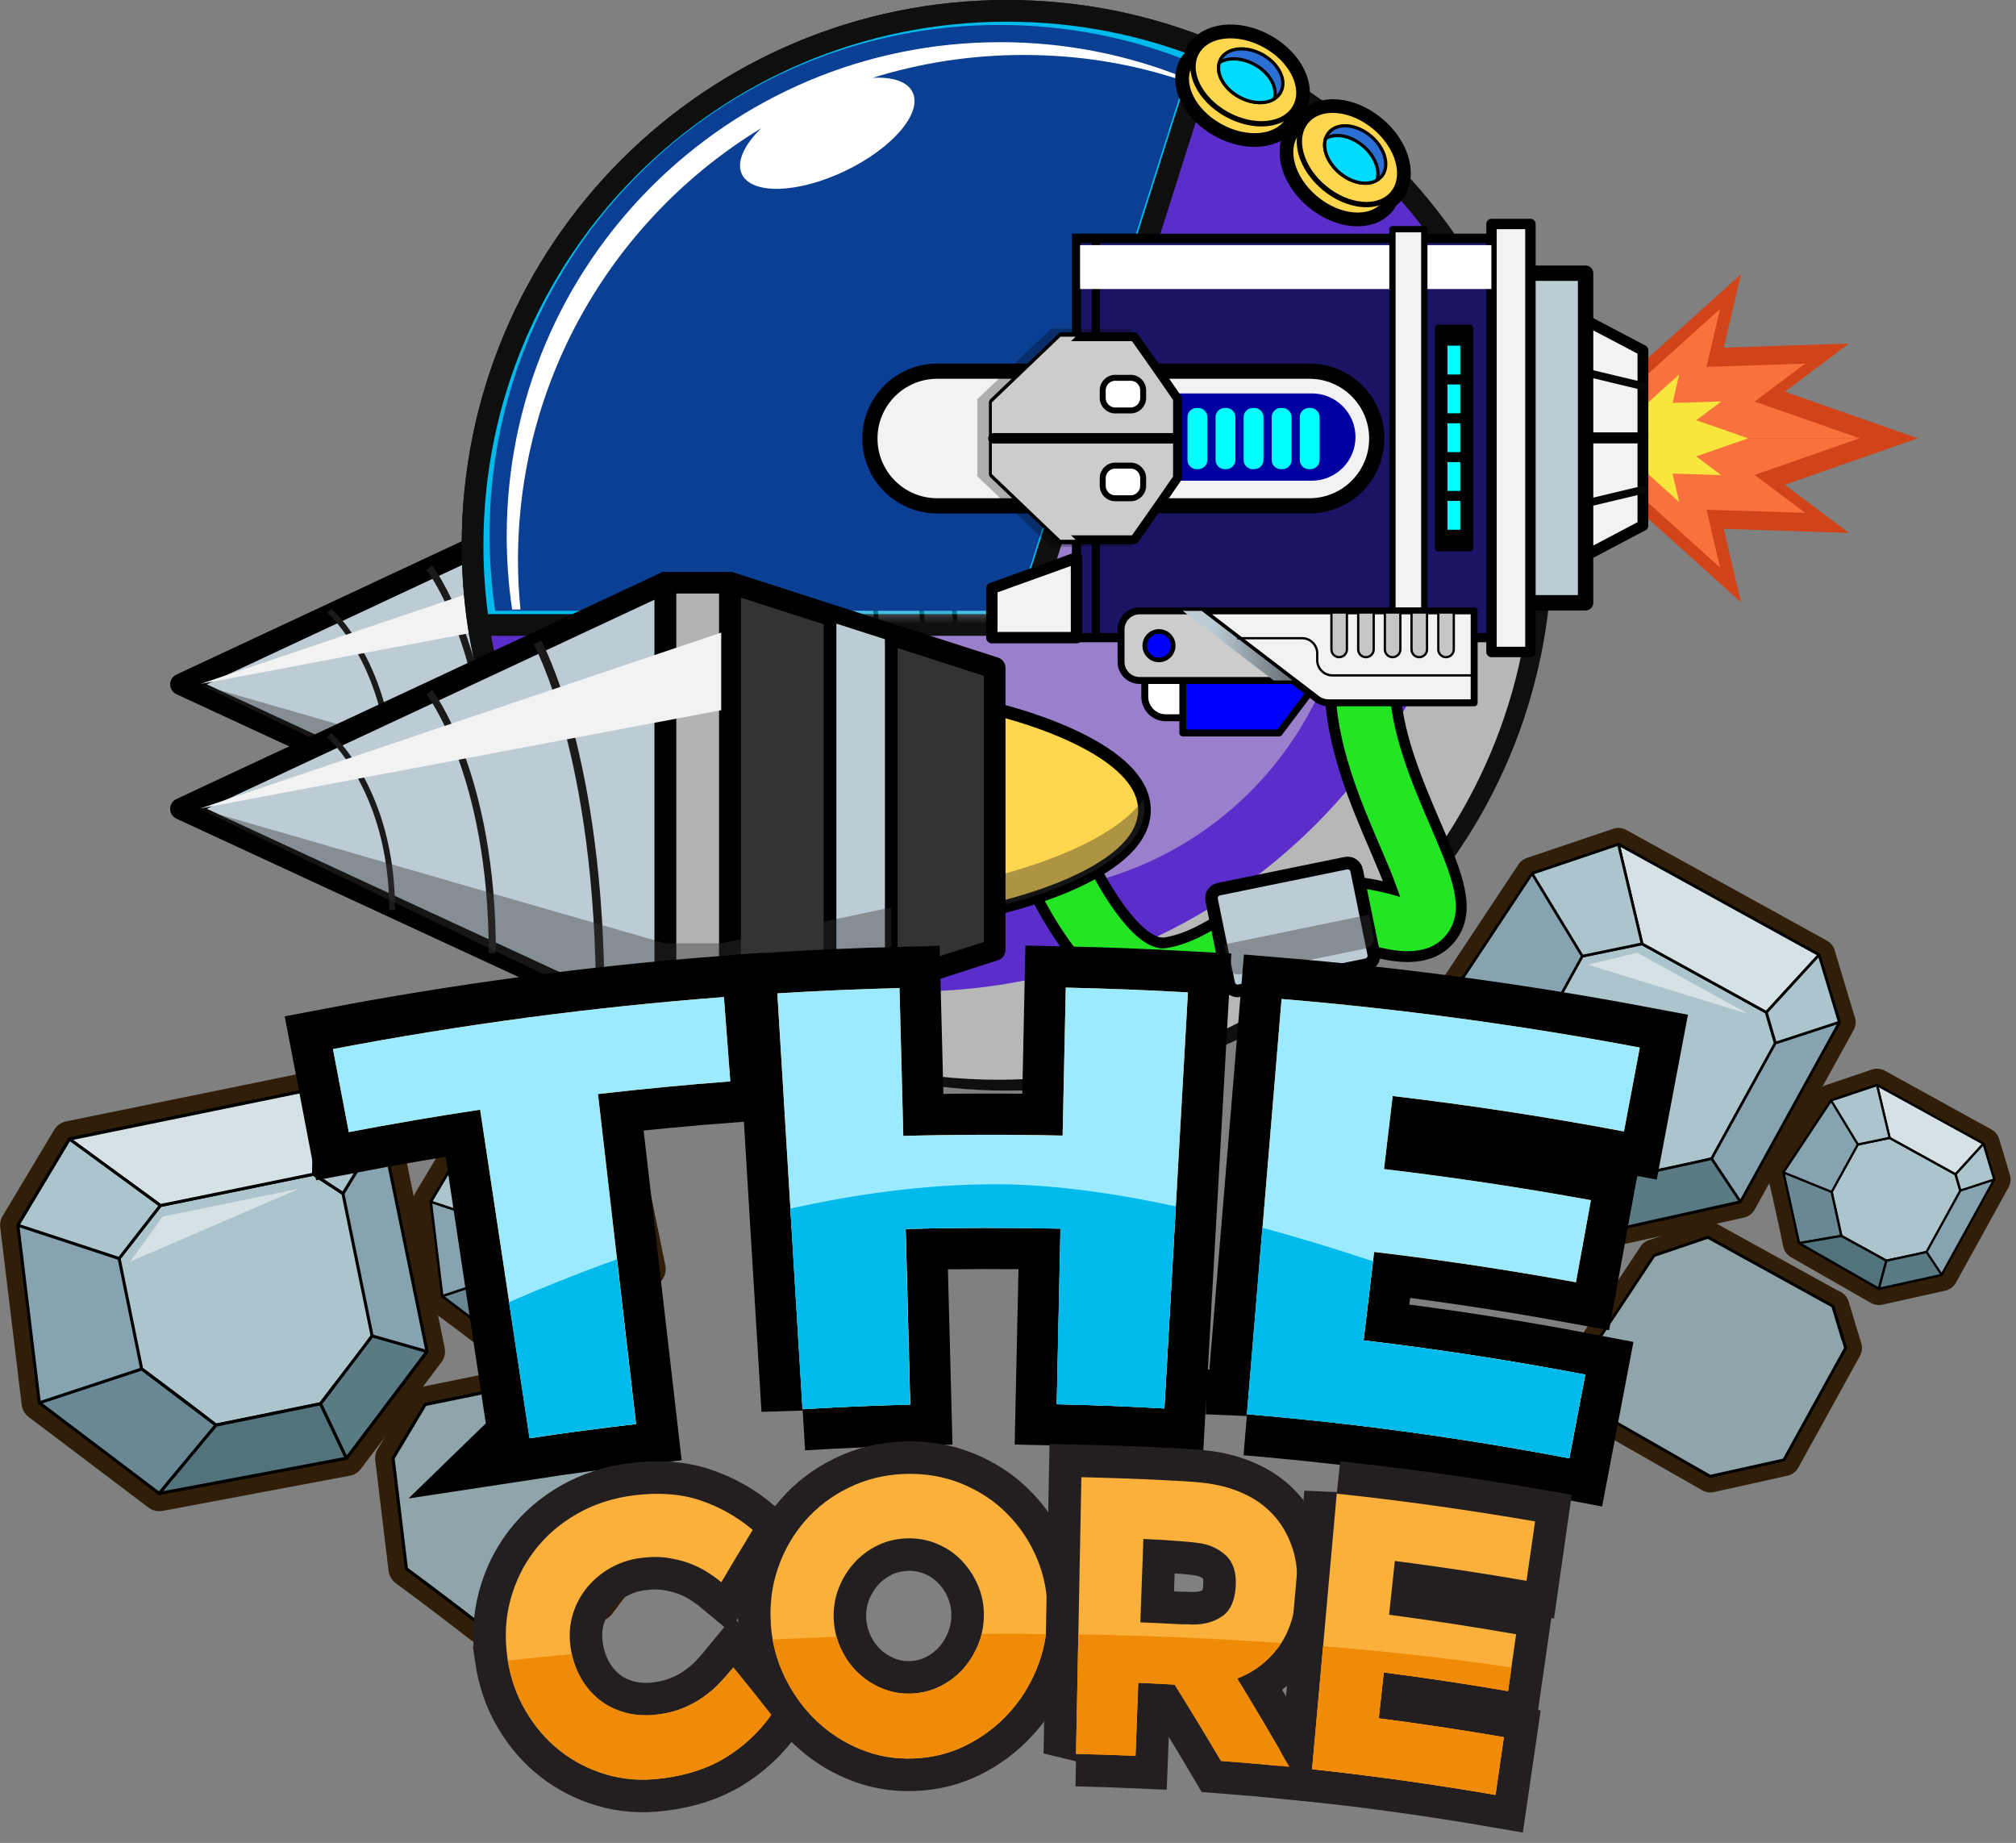 <svg width="186" height="170" viewBox="0 0 186 170" fill="none" xmlns="http://www.w3.org/2000/svg">
<rect x="0" y="0" width="186" height="170" fill="#808080" stroke="none"/>
<g clip-path="url(#clip0_6606_1637)">
<path d="M169.7 94.29C169.6 93.95 169.47 93.53 169.33 93.07L167.83 88.08L149.32 77.87L141.35 80.56L133.07 93.05L135.79 105.34L149.65 113.27L160.58 110.85L169.71 94.29H169.7Z" fill="#ACC4CC" stroke="#301E08" stroke-width="3" stroke-linecap="round" stroke-linejoin="round"/>
<path d="M169.11 120.5H169.09L157.59 114.15H157.57L152.61 115.81L147.46 123.58C148.05 126.13 148.62 128.68 149.15 131.23L157.78 136.16L157.8 136.17L164.6 134.66L170.29 124.35C170.23 124.14 170.15 123.88 170.06 123.59L169.12 120.49L169.11 120.5Z" fill="#ACC4CC" stroke="#301E08" stroke-width="3" stroke-linecap="round" stroke-linejoin="round"/>
<path d="M183.81 108.16L183.01 105.5L173.18 100.08L168.95 101.51L164.55 108.14C165.06 110.31 165.54 112.49 165.99 114.67L173.35 118.88L179.15 117.59L184 108.8C183.95 108.62 183.88 108.4 183.81 108.16Z" fill="#ACC4CC" stroke="#301E08" stroke-width="3" stroke-linecap="round" stroke-linejoin="round"/>
<path d="M141.35 80.57L133.07 93.06C134.02 97.15 134.93 101.25 135.79 105.35L149.65 113.28L160.58 110.86L169.71 94.3C169.26 92.77 168.27 89.62 167.84 88.09L149.33 77.88L141.36 80.57H141.35Z" fill="#87A3AF" stroke="black" stroke-width="0.25" stroke-linecap="round" stroke-linejoin="round"/>
<path d="M145.99 88.2L141.43 96.46C142.02 98.99 142.58 101.53 143.11 104.08L150.94 108.4C153.26 107.88 155.61 107.47 157.91 106.88L163.79 96.22C163.51 95.27 163.22 94.33 162.96 93.38L151.49 87.06L145.98 88.2H145.99Z" fill="#ACC4CC" stroke="black" stroke-width="0.25" stroke-linecap="round" stroke-linejoin="round"/>
<path d="M151.5 87.06L162.97 93.38L167.83 88.08L149.32 77.88L151.5 87.06Z" fill="#D6E1E5" stroke="black" stroke-width="0.25" stroke-linecap="round" stroke-linejoin="round"/>
<path d="M141.43 96.46L133.07 93.06L135.78 105.35L143.12 104.08L141.43 96.46Z" fill="#698893" stroke="black" stroke-width="0.25" stroke-linecap="round" stroke-linejoin="round"/>
<path d="M163.8 96.22L169.7 94.29L167.83 88.08L162.97 93.38L163.8 96.22Z" fill="#ACC4CC" stroke="black" stroke-width="0.25" stroke-linecap="round" stroke-linejoin="round"/>
<path d="M143.12 104.08L150.95 108.4L149.64 113.28L135.78 105.35L143.12 104.08Z" fill="#52737C" stroke="black" stroke-width="0.25" stroke-linecap="round" stroke-linejoin="round"/>
<path d="M157.92 106.88L160.57 110.85L149.64 113.28L150.95 108.4L157.92 106.88Z" fill="#5A7B84" stroke="black" stroke-width="0.25" stroke-linecap="round" stroke-linejoin="round"/>
<path d="M141.35 80.57L145.99 88.2L151.5 87.06L149.32 77.88L141.35 80.57Z" fill="#ACC4CC" stroke="black" stroke-width="0.25" stroke-linecap="round" stroke-linejoin="round"/>
<path d="M146.51 88.99L151.05 87.88L161.29 93.53L146.51 88.99Z" fill="#D6E1E5"/>
<path d="M152.63 115.82L147.48 123.59C148.07 126.14 148.64 128.69 149.17 131.24L157.79 136.17L164.59 134.66L170.28 124.35C170 123.4 169.38 121.44 169.11 120.49L157.59 114.14L152.63 115.82Z" fill="#87A3AF" stroke="black" stroke-width="0.25" stroke-linecap="round" stroke-linejoin="round"/>
<path d="M155.52 120.57L152.68 125.71C153.05 127.29 153.4 128.87 153.73 130.45L158.6 133.14C160.04 132.82 161.5 132.56 162.94 132.2L166.6 125.56C166.43 124.97 166.25 124.38 166.08 123.79L158.94 119.85L155.51 120.56L155.52 120.57Z" fill="#ACC4CC" stroke="black" stroke-width="0.25" stroke-linecap="round" stroke-linejoin="round"/>
<path d="M158.95 119.86L166.09 123.8L169.11 120.5L157.59 114.15L158.95 119.86Z" fill="#D6E1E5" stroke="black" stroke-width="0.25" stroke-linecap="round" stroke-linejoin="round"/>
<path d="M152.69 125.72L147.48 123.6L149.17 131.25L153.73 130.46L152.69 125.72Z" fill="#698893" stroke="black" stroke-width="0.25" stroke-linecap="round" stroke-linejoin="round"/>
<path d="M166.61 125.56L170.28 124.37L169.11 120.5L166.09 123.8L166.61 125.56Z" fill="#ACC4CC" stroke="black" stroke-width="0.25" stroke-linecap="round" stroke-linejoin="round"/>
<path d="M153.73 130.46L158.61 133.15L157.79 136.18L149.17 131.25L153.73 130.46Z" fill="#52737C" stroke="black" stroke-width="0.25" stroke-linecap="round" stroke-linejoin="round"/>
<path d="M162.95 132.2L164.59 134.67L157.79 136.18L158.61 133.15L162.95 132.2Z" fill="#5A7B84" stroke="black" stroke-width="0.25" stroke-linecap="round" stroke-linejoin="round"/>
<path d="M152.63 115.82L155.52 120.57L158.95 119.86L157.59 114.15L152.63 115.82Z" fill="#ACC4CC" stroke="black" stroke-width="0.25" stroke-linecap="round" stroke-linejoin="round"/>
<g style="mix-blend-mode:multiply">
<path d="M170.02 123.58L169.09 120.49L157.57 114.14L152.61 115.82L147.46 123.59C148.05 126.14 148.62 128.69 149.15 131.24L157.78 136.17L164.58 134.66L170.27 124.35C170.21 124.14 170.13 123.87 170.04 123.58H170.02Z" fill="#8FA5AA"/>
<path d="M170.02 123.58L169.09 120.49L157.57 114.14L152.61 115.82L147.46 123.59C148.05 126.14 148.62 128.69 149.15 131.24L157.78 136.17L164.58 134.66L170.27 124.35C170.21 124.14 170.13 123.87 170.04 123.58H170.02Z" stroke="black" stroke-width="0.25" stroke-linecap="round" stroke-linejoin="round"/>
</g>
<path d="M168.94 101.51L164.54 108.14C165.05 110.31 165.53 112.49 165.98 114.67L173.34 118.88L179.14 117.59L183.99 108.8C183.75 107.99 183.22 106.31 183 105.5L173.17 100.08L168.94 101.51Z" fill="#87A3AF" stroke="black" stroke-width="0.21" stroke-linecap="round" stroke-linejoin="round"/>
<path d="M171.41 105.57L168.99 109.96C169.3 111.31 169.6 112.65 169.88 114L174.04 116.29C175.27 116.02 176.52 115.79 177.74 115.49L180.86 109.83C180.71 109.33 180.56 108.83 180.42 108.32L174.33 104.96L171.4 105.57H171.41Z" fill="#ACC4CC" stroke="black" stroke-width="0.21" stroke-linecap="round" stroke-linejoin="round"/>
<path d="M174.34 104.96L180.43 108.32L183 105.5L173.18 100.09L174.34 104.96Z" fill="#D6E1E5" stroke="black" stroke-width="0.21" stroke-linecap="round" stroke-linejoin="round"/>
<path d="M168.99 109.95L164.55 108.15L165.99 114.67L169.88 114L168.99 109.95Z" fill="#698893" stroke="black" stroke-width="0.21" stroke-linecap="round" stroke-linejoin="round"/>
<path d="M180.87 109.82L184 108.8L183 105.5L180.43 108.32L180.87 109.82Z" fill="#ACC4CC" stroke="black" stroke-width="0.21" stroke-linecap="round" stroke-linejoin="round"/>
<path d="M169.88 114L174.04 116.29L173.35 118.88L165.99 114.67L169.88 114Z" fill="#52737C" stroke="black" stroke-width="0.21" stroke-linecap="round" stroke-linejoin="round"/>
<path d="M177.75 115.49L179.15 117.6L173.35 118.88L174.04 116.29L177.75 115.49Z" fill="#5A7B84" stroke="black" stroke-width="0.21" stroke-linecap="round" stroke-linejoin="round"/>
<path d="M168.94 101.51L171.41 105.57L174.34 104.96L173.18 100.09L168.94 101.51Z" fill="#ACC4CC" stroke="black" stroke-width="0.21" stroke-linecap="round" stroke-linejoin="round"/>
<path d="M164.67 44.72L176.94 40.43L164.67 36.13L170.59 31.69L159.04 32.07L160.63 25.29L151.86 33.19V36.55L151.52 36.86V40.43V44L151.86 44.31V47.66L160.63 55.56L159.04 48.78L170.59 49.16L164.67 44.72Z" fill="#D14318"/>
<path d="M151.79 34.72L158.7 28.49L157.45 33.84L166.56 33.54L161.89 37.04L171.57 40.43H151.79V34.72Z" fill="#F9713D"/>
<path d="M151.79 46.13L158.7 52.36L157.45 47.02L166.56 47.31L161.89 43.81L171.57 40.43H151.79V46.13Z" fill="#F9713D"/>
<path d="M156.5 42.1L161.28 40.43L156.5 38.76L158.81 37.03L154.31 37.17L154.93 34.54L151.52 37.61V40.43V43.24L154.93 46.32L154.31 43.68L158.81 43.83L156.5 42.1Z" fill="#F9E63D"/>
<path d="M91.77 76.14V63.13V50.12L67.34 42.26V63.13V83.99L91.77 76.14Z" fill="#333333" stroke="black" stroke-width="1.17" stroke-linecap="round" stroke-linejoin="round"/>
<path d="M61.38 42.26V83.8L67.34 83.99V42.26H61.38Z" fill="#B3B3B3" stroke="black" stroke-width="1.17" stroke-linecap="round" stroke-linejoin="round"/>
<path d="M61.38 42.26L16.7 63.13L61.38 83.8V42.26Z" fill="#BDCCD4" stroke="black" stroke-width="2" stroke-linecap="round" stroke-linejoin="round"/>
<path d="M82.23 47.05L76.58 45.24V81.02L82.23 79.2V47.05Z" fill="#BDCCD4" stroke="black" stroke-width="1.17" stroke-linecap="round" stroke-linejoin="round"/>
<path d="M49.58 47.77C49.58 47.77 55.38 58.12 55.38 81.02" stroke="#1A1A1A" stroke-width="0.78" stroke-miterlimit="10"/>
<path d="M39.62 52.37C39.62 52.37 45.42 59.86 45.42 76.42" stroke="#1A1A1A" stroke-width="0.66" stroke-miterlimit="10"/>
<path d="M30.38 56.33C30.38 56.33 36.18 61.35 36.18 72.46" stroke="#1A1A1A" stroke-width="0.54" stroke-miterlimit="10"/>
<g style="mix-blend-mode:multiply" opacity="0.41">
<path d="M82.23 72.21L66.54 75.53H61.38L18.49 63.15L61.38 83.8H67.34L82.23 79.2V72.21Z" fill="#333333"/>
</g>
<g style="mix-blend-mode:overlay">
<path d="M66.54 46.86L18.49 63.09L66.54 54.02V46.86Z" fill="#F2F2F2"/>
</g>
<path d="M92.9 99.6C120.127 99.6 142.2 77.528 142.2 50.3C142.2 23.072 120.127 1 92.9 1C65.672 1 43.6 23.072 43.6 50.3C43.6 77.528 65.672 99.6 92.9 99.6Z" fill="#5B2ECC" stroke="#0F0F0E" stroke-width="2" stroke-miterlimit="10"/>
<path d="M92.9 82.33C110.435 82.33 124.65 68.115 124.65 50.58C124.65 33.045 110.435 18.83 92.9 18.83C75.365 18.83 61.15 33.045 61.15 50.58C61.15 68.115 75.365 82.33 92.9 82.33Z" fill="#9A7FCD"/>
<path d="M111.4 4.59L94.53 57.65H44.15C43.79 55.25 43.6 52.8 43.6 50.3C43.6 23.08 65.67 1 92.9 1C99.45 1 105.69 2.27 111.4 4.59Z" fill="#00BAEB" stroke="#0F0F0E" stroke-width="2" stroke-miterlimit="10"/>
<g style="mix-blend-mode:multiply">
<path d="M141.39 50.3C141.39 77.53 119.32 99.6 92.09 99.6C77.11 99.6 63.7 92.92 54.66 82.38C63.08 88.11 73.25 91.46 84.2 91.46C113.24 91.46 136.78 67.92 136.78 38.88C136.78 34.67 136.29 30.58 135.35 26.66C139.2 33.68 141.39 41.73 141.39 50.3Z" fill="#B7B7B7"/>
</g>
<path d="M107.27 92.98C100.09 92.98 95.23 82.55 93.32 77.55H68.68V71.55H97.6L98.28 73.61C100.51 80.31 104.84 87.45 107.56 86.96C109.64 86.59 111.18 85.65 112.97 84.56C116.31 82.52 120.48 79.98 128.32 81.97L128.39 81.99C128 80.9 127.4 79.51 126.92 78.38C125.04 74.02 122.71 68.59 122.71 63.05H128.71C128.71 67.35 130.77 72.15 132.43 76.01C134.45 80.71 135.91 84.11 133.74 86.65C131.71 89.03 128.18 88.13 126.84 87.79C121.45 86.42 119.2 87.79 116.09 89.69C114.08 90.92 111.8 92.31 108.6 92.88C108.15 92.96 107.7 93 107.26 93L107.27 92.98Z" fill="#23E523" stroke="black" stroke-miterlimit="10"/>
<path d="M91.77 65.39V83.84C91.77 83.84 105.59 80.9 105.59 74.73C105.59 68.56 91.77 65.39 91.77 65.39Z" fill="#FFD74E" stroke="black" stroke-width="1.17" stroke-linecap="round" stroke-linejoin="round"/>
<g style="mix-blend-mode:multiply" opacity="0.41">
<path d="M105.59 74.57C105.59 80.73 91.77 83.67 91.77 83.67V80.83C94.56 80.12 102.6 77.79 105.5 73.73C105.56 74.01 105.59 74.28 105.59 74.57Z" fill="#333333"/>
</g>
<path d="M124.165 79.623L112.448 82.02C111.988 82.114 111.691 82.563 111.785 83.023L113.36 90.724C113.454 91.183 113.904 91.48 114.364 91.386L126.081 88.989C126.541 88.895 126.837 88.446 126.743 87.986L125.168 80.286C125.074 79.826 124.625 79.529 124.165 79.623Z" fill="#BDCCD4" stroke="black" stroke-width="1.17" stroke-linecap="round" stroke-linejoin="round"/>
<g style="mix-blend-mode:multiply" opacity="0.41">
<path d="M126.75 86.47C126.84 86.93 126.55 87.38 126.09 87.47L114.37 89.87C113.91 89.96 113.46 89.67 113.37 89.21L112.94 87.12L126.32 84.37L126.75 86.47Z" fill="#333333"/>
</g>
<mask id="mask0_6606_1637" style="mask-type:luminance" maskUnits="userSpaceOnUse" x="46" y="5" width="62" height="52">
<path d="M89.48 5.4H107.07V56.34H46.75V48.12C46.75 24.54 65.9 5.39 89.48 5.39V5.4Z" fill="white"/>
</mask>
<g mask="url(#mask0_6606_1637)">
<path d="M93.29 35.54C93.41 35.38 93.51 35.21 93.57 35V34.97C93.77 34.37 93.61 33.73 93.24 33.29L98.52 27.82L89.93 25.66L92.15 17.62L83.39 20.5V12.1C77.87 13.06 74.29 16.92 72.15 20.34C72.08 20.27 72 20.21 71.92 20.17L69.28 18.74C68.74 18.45 68.08 18.67 67.8 19.24L62.82 29.46C62.54 30.03 62.76 30.72 63.3 31.01L64.55 31.68C63.56 34.5 62.9 37.33 61.7 37.49C61.4 37.53 61.12 37.63 60.86 37.77C60.32 37.05 59.4 36.57 58.35 36.57C56.69 36.57 55.34 37.76 55.34 39.24C55.34 40.72 56.6 41.81 58.18 41.89C58.18 41.9 58.18 41.92 58.18 41.92H59.28C58.54 42.48 58.35 43.79 59.14 44.53C59.66 45.01 60.43 45.44 61.38 45.82L60.93 48.47C59.69 54.67 58.68 64.97 65.17 66.49C67.47 67.03 70.12 67.42 72.85 67.65C72.22 69.18 71.41 70.44 70.44 70.52C70.43 70.52 70.41 70.52 70.4 70.52C68.93 70.6 68.21 71.53 68.2 72.34C68.18 72.97 68.58 73.55 69.4 73.61C69.61 73.63 69.97 73.64 70.44 73.65V73.62C72.9 73.67 78.39 73.64 81.79 73.62C83.27 73.6 84.36 72.11 84.08 70.51L83.95 69.78C83.95 69.78 83.98 69.78 84 69.78L83.6 67.57C87.72 67.09 90.9 65.99 91.68 64.15C92.76 61.62 92.03 55.77 91.17 51.07V51.05C91.02 50.28 90.88 49.53 90.74 48.84C91.32 48.77 91.84 48.36 92.06 47.72L93.63 43.21C93.87 42.52 93.43 41.78 92.78 41.77H92.36L98.57 36.28L93.35 35.51L93.29 35.54Z" fill="#7C7C7C" stroke="black" stroke-width="2.94" stroke-linecap="round" stroke-linejoin="round"/>
<path d="M62.03 43.79C62.03 43.79 55.76 64.31 65.12 66.51C74.48 68.71 89.76 68.55 91.62 64.17C93.56 59.6 89.64 44.25 89.64 44.25L62.03 43.79Z" fill="#BDCCD4" stroke="black" stroke-width="0.41" stroke-miterlimit="10"/>
<path d="M69.47 26.04C69.47 26.04 72.98 13.93 83.38 12.13V20.53L92.14 17.65L89.92 25.69L98.51 27.85L91.35 35.27L98.51 36.32L92.14 41.94H58.15C58.15 41.94 59.27 37.83 61.68 37.53C64.09 37.23 64.31 26.05 69.47 26.05V26.04Z" fill="#824B22" stroke="black" stroke-width="0.43" stroke-miterlimit="10"/>
<path d="M68.318 37.314C68.744 35.764 68.467 34.337 67.7 34.126C66.933 33.915 65.967 35.001 65.541 36.55C65.115 38.1 65.391 39.527 66.158 39.738C66.925 39.949 67.892 38.864 68.318 37.314Z" fill="black"/>
<path d="M67.308 35.508C67.396 35.177 67.298 34.864 67.09 34.809C66.882 34.754 66.642 34.977 66.554 35.308C66.466 35.639 66.564 35.952 66.772 36.007C66.98 36.063 67.22 35.839 67.308 35.508Z" fill="white"/>
<path d="M58.33 41.93C59.992 41.93 61.34 40.735 61.34 39.26C61.34 37.785 59.992 36.59 58.33 36.59C56.668 36.59 55.32 37.785 55.32 39.26C55.32 40.735 56.668 41.93 58.33 41.93Z" fill="#F45B6D" stroke="black" stroke-width="0.39" stroke-miterlimit="10"/>
<g style="mix-blend-mode:multiply">
<path d="M61.34 39.26C61.34 40.73 59.99 41.93 58.33 41.93C56.67 41.93 55.32 40.73 55.32 39.26C55.32 38.99 55.36 38.73 55.46 38.48C55.84 39.57 56.98 40.36 58.34 40.36C59.7 40.36 60.83 39.58 61.21 38.48C61.3 38.72 61.35 38.98 61.35 39.26H61.34Z" fill="#F45B6D"/>
</g>
<path d="M64.74 51.55L66.83 54.08L64.74 57.73L67.35 59.53L66.17 62.24L73.4 61.54C76.13 61.27 78.23 58.86 78.23 55.97C78.23 52.56 75.36 49.95 72.16 50.43L64.74 51.55Z" fill="#824B22" stroke="black" stroke-width="0.43" stroke-miterlimit="10"/>
<path d="M66.17 62.25L67.35 59.53L64.74 57.73L66.83 54.08L64.74 51.55L67.88 51.08L69.12 61.96L66.17 62.25Z" fill="white" stroke="black" stroke-width="0.43" stroke-miterlimit="10"/>
<path d="M79.91 48.49C79.91 48.49 81.4 58.24 81.16 67.8" stroke="black" stroke-width="0.43" stroke-miterlimit="10"/>
<g style="mix-blend-mode:multiply">
<path d="M61.34 45.83L60.89 48.49C60.89 48.49 81.16 51.91 91.12 51.09L90.22 46.69L61.34 45.84V45.83Z" fill="#BDCCD4"/>
</g>
<path d="M60.05 41.66L92.72 41.8C93.37 41.8 93.81 42.55 93.57 43.24L92 47.75C91.76 48.44 91.18 48.9 90.52 48.89C85.25 48.88 63.44 48.59 59.1 44.55C58.07 43.59 58.71 41.66 60.05 41.67V41.66Z" fill="#FFD74E" stroke="black" stroke-width="0.45" stroke-miterlimit="10"/>
<path d="M64.29 44.06C64.29 44.06 91.98 43.11 91.67 44.5C90.68 48.86 64.29 44.06 64.29 44.06Z" fill="#DDAE2A"/>
<path d="M57.72 38.27C58.201 38.27 58.59 38.01 58.59 37.69C58.59 37.37 58.201 37.11 57.72 37.11C57.24 37.11 56.85 37.37 56.85 37.69C56.85 38.01 57.24 38.27 57.72 38.27Z" fill="white"/>
<path d="M88.19 58L85.19 58.28L84.99 55.98L87.99 55.7L88.19 58Z" fill="#9DB1BA" stroke="black" stroke-width="0.43" stroke-miterlimit="10"/>
<g style="mix-blend-mode:multiply">
<path d="M64.29 32.45L66.64 33.58C67.29 33.82 68.01 33.55 68.36 32.93L69.63 30.22L91.44 36.89C91.88 37.02 92.34 36.84 92.6 36.45L93.57 35L67.59 25.61C67.59 25.61 64.83 30.85 64.29 32.45Z" fill="#BDCCD4"/>
</g>
<path d="M91.55 36.11L66.67 28.18L69.12 23.04L92.54 32.82C93.4 33.11 93.86 34.08 93.58 34.98V35.01C93.3 35.89 92.4 36.38 91.56 36.11H91.55Z" fill="#BDCCD4" stroke="black" stroke-width="0.43" stroke-miterlimit="10"/>
<path d="M65.92 32.47L63.28 31.04C62.74 30.75 62.53 30.05 62.8 29.49L67.78 19.27C68.06 18.7 68.72 18.48 69.26 18.77L71.9 20.2C72.44 20.49 72.65 21.19 72.38 21.75L67.4 31.97C67.12 32.54 66.46 32.76 65.92 32.47Z" fill="#BDCCD4" stroke="black" stroke-width="0.47" stroke-miterlimit="10"/>
<path d="M71.91 21.75L71.62 22.35C71.52 22.21 71.39 22.09 71.22 22L68.37 20.46C68.21 20.37 68.04 20.33 67.87 20.32L68.16 19.72C68.39 19.25 68.93 19.07 69.36 19.31L71.52 20.48C71.96 20.71 72.13 21.29 71.91 21.75Z" fill="#F9F9F9"/>
<g style="mix-blend-mode:multiply" opacity="0.28">
<path d="M63.26 29.48L63.55 28.88C63.65 29.02 63.78 29.14 63.95 29.23L66.8 30.77C66.96 30.86 67.13 30.9 67.3 30.91L67.01 31.51C66.78 31.98 66.24 32.16 65.81 31.92L63.65 30.75C63.21 30.52 63.04 29.94 63.26 29.48Z" fill="#7C7C7C"/>
</g>
</g>
<g style="mix-blend-mode:screen">
<path d="M109.84 5.73L93.75 56.34H45.69C45.35 54.05 45.17 51.71 45.17 49.33C45.17 23.37 66.22 2.3 92.2 2.3C98.45 2.3 104.4 3.51 109.85 5.72L109.84 5.73Z" fill="#0A3F93"/>
</g>
<g style="mix-blend-mode:screen">
<path d="M109.15 7.45C104.53 5.88 99.57 5.07 94.43 5.07C89.58 5.07 84.91 5.81 80.51 7.18C82.34 7.08 83.72 7.51 84.2 8.51C85.12 10.43 82.34 13.67 77.99 15.76C73.64 17.85 69.37 17.98 68.45 16.07C67.91 14.94 68.66 13.36 70.24 11.82C56.78 20 47.79 34.8 47.79 51.7C47.79 53.22 47.87 54.74 48.02 56.22H47.25C46.92 54 46.75 51.74 46.75 49.44C46.75 24.29 67.13 3.89 92.29 3.89C98.28 3.89 104.01 5.05 109.24 7.15L109.15 7.45Z" fill="white"/>
</g>
<path d="M91.77 87.62V74.61V61.61L67.34 53.75V74.61V95.48L91.77 87.62Z" fill="#333333" stroke="black" stroke-width="2" stroke-linecap="round" stroke-linejoin="round"/>
<path d="M61.38 53.75V95.28L67.34 95.48V53.75H61.38Z" fill="#B3B3B3" stroke="black" stroke-width="2" stroke-linecap="round" stroke-linejoin="round"/>
<path d="M61.38 53.75L16.7 74.61L61.38 95.28V53.75Z" fill="#BDCCD4" stroke="black" stroke-width="2" stroke-linecap="round" stroke-linejoin="round"/>
<path d="M82.23 58.54L76.58 56.72V92.51L82.23 90.69V58.54Z" fill="#BDCCD4" stroke="black" stroke-width="1.17" stroke-linecap="round" stroke-linejoin="round"/>
<path d="M49.58 59.26C49.58 59.26 55.38 69.61 55.38 92.51" stroke="#1A1A1A" stroke-width="0.78" stroke-miterlimit="10"/>
<path d="M39.62 63.86C39.62 63.86 45.42 71.35 45.42 87.91" stroke="#1A1A1A" stroke-width="0.66" stroke-miterlimit="10"/>
<path d="M30.38 67.82C30.38 67.82 36.18 72.84 36.18 83.95" stroke="#1A1A1A" stroke-width="0.54" stroke-miterlimit="10"/>
<g style="mix-blend-mode:multiply" opacity="0.41">
<path d="M82.23 83.7L66.54 87.02H61.38L18.49 74.63L61.38 95.28H67.34L82.23 90.69V83.7Z" fill="#333333"/>
</g>
<g style="mix-blend-mode:overlay">
<path d="M66.54 58.35L18.49 74.57L66.54 65.51V58.35Z" fill="#F2F2F2"/>
</g>
<path d="M144.78 28.74L151.58 32.32V40.4H144.78V28.74Z" fill="#F2F2F2" stroke="black" stroke-linecap="round" stroke-linejoin="round"/>
<path d="M144.78 52.06L151.58 48.47V40.4H144.78V52.06Z" fill="#F2F2F2" stroke="black" stroke-linecap="round" stroke-linejoin="round"/>
<path d="M151.58 35.62L146.29 34.35" stroke="#070707" stroke-width="0.72" stroke-linecap="round" stroke-linejoin="round"/>
<path d="M151.58 45.18L146.29 46.44" stroke="#070707" stroke-width="0.72" stroke-linecap="round" stroke-linejoin="round"/>
<path d="M136.8 55.6H146.29V25.2H136.8V55.6Z" fill="#BDCCD4" stroke="black" stroke-width="1.42" stroke-linecap="round" stroke-linejoin="round"/>
<path d="M138.41 58.82V21.98L99.32 21.98V58.82H138.41Z" fill="#1B1464" stroke="black" stroke-width="0.85" stroke-miterlimit="10"/>
<path d="M120.81 46.66C124.24 46.66 127.02 43.88 127.02 40.45C127.02 37.02 124.24 34.24 120.81 34.24H86.47C83.04 34.24 80.26 37.02 80.26 40.45C80.26 43.88 83.04 46.66 86.47 46.66H120.81Z" fill="#F2F2F2" stroke="black" stroke-width="1.4" stroke-linecap="round" stroke-linejoin="round"/>
<path d="M121.03 44.34C123.256 44.34 125.06 42.538 125.06 40.315C125.06 38.092 123.256 36.29 121.03 36.29H98.78C96.554 36.29 94.75 38.092 94.75 40.315C94.75 42.538 96.554 44.34 98.78 44.34H121.03Z" fill="#0000A0"/>
<path d="M99.32 58.82H91.51V54.27L99.32 51.46V58.82Z" fill="#F2F2F2" stroke="black" stroke-width="1.05" stroke-linecap="round" stroke-linejoin="round"/>
<path d="M106.46 40.4H101.11" stroke="black" stroke-width="0.75" stroke-linecap="round" stroke-linejoin="round"/>
<path d="M101.11 21.96V58.83" stroke="black" stroke-width="0.75" stroke-linecap="round" stroke-linejoin="round"/>
<path d="M141.2 60.14V20.66H137.61V60.14H141.2Z" fill="#F2F2F2" stroke="black" stroke-width="0.96" stroke-linecap="round" stroke-linejoin="round"/>
<g style="mix-blend-mode:soft-light">
<path d="M99.65 22.61V26.66L137.6 26.66V22.61L99.65 22.61Z" fill="white"/>
</g>
<path d="M135.61 50.54V30.26H132.7V50.54H135.61Z" fill="black" stroke="black" stroke-width="0.63" stroke-linecap="round" stroke-linejoin="round"/>
<path d="M135.15 34.97V31.46H133.12V34.97H135.15Z" fill="#00FFFF" stroke="black" stroke-width="0.85" stroke-miterlimit="10"/>
<path d="M135.15 38.55V35.04H133.12V38.55H135.15Z" fill="#00FFFF" stroke="black" stroke-width="0.85" stroke-miterlimit="10"/>
<path d="M135.15 42.13V38.62H133.12V42.13H135.15Z" fill="#00FFFF" stroke="black" stroke-width="0.85" stroke-miterlimit="10"/>
<path d="M135.15 45.71V42.2H133.12V45.71H135.15Z" fill="#00FFFF" stroke="black" stroke-width="0.85" stroke-miterlimit="10"/>
<path d="M135.15 49.29V45.78H133.12V49.29H135.15Z" fill="#00FFFF" stroke="black" stroke-width="0.85" stroke-miterlimit="10"/>
<path d="M105.62 62.38V64.27C105.62 65.341 106.488 66.21 107.56 66.21H110.64C111.711 66.21 112.58 65.341 112.58 64.27V62.38C112.58 61.309 111.711 60.44 110.64 60.44H107.56C106.488 60.44 105.62 61.309 105.62 62.38Z" fill="white" stroke="black" stroke-width="0.64" stroke-miterlimit="10"/>
<path d="M125.28 57.98L118.01 67.61H109.13V57.98H125.28Z" fill="#0000FF" stroke="black" stroke-width="0.64" stroke-linecap="round" stroke-linejoin="round"/>
<path d="M127.6 56.35V62.77H105.14C104.2 62.77 103.43 62 103.43 61.06V58.06C103.43 57.12 104.2 56.35 105.14 56.35H127.6Z" fill="#CCCCCC" stroke="black" stroke-width="0.64" stroke-linecap="round" stroke-linejoin="round"/>
<path d="M131.41 60.62V21.14H128.47V60.62H131.41Z" fill="#F2F2F2" stroke="black" stroke-width="0.58" stroke-linecap="round" stroke-linejoin="round"/>
<path d="M108.24 59.56C108.24 58.837 107.653 58.25 106.93 58.25C106.206 58.25 105.62 58.837 105.62 59.56C105.62 60.283 106.206 60.87 106.93 60.87C107.653 60.87 108.24 60.283 108.24 59.56Z" fill="#0000FF" stroke="black" stroke-width="0.43" stroke-linecap="round" stroke-linejoin="round"/>
<path d="M124.95 57.98H122.33V60.6H124.95V57.98Z" fill="black" stroke="black" stroke-width="0.75" stroke-linecap="round" stroke-linejoin="round"/>
<path d="M136 64.83H122.59C122.19 64.83 121.8 64.7 121.49 64.46L110.88 56.35H136.01V64.83H136Z" fill="#F2F2F2" stroke="black" stroke-width="0.64" stroke-linecap="round" stroke-linejoin="round"/>
<path d="M134.12 56.5H132.7V59.91C132.7 60.3 133.02 60.62 133.41 60.62C133.8 60.62 134.13 60.3 134.13 59.91V56.5H134.12Z" fill="#C6C6C6" stroke="black" stroke-width="0.21" stroke-linecap="round" stroke-linejoin="round"/>
<path d="M131.65 56.5H130.23V59.91C130.23 60.3 130.55 60.62 130.94 60.62C131.33 60.62 131.66 60.3 131.66 59.91V56.5H131.65Z" fill="#C6C6C6" stroke="black" stroke-width="0.21" stroke-linecap="round" stroke-linejoin="round"/>
<path d="M129.19 56.5H127.77V59.91C127.77 60.3 128.09 60.62 128.48 60.62C128.87 60.62 129.2 60.3 129.2 59.91V56.5H129.19Z" fill="#C6C6C6" stroke="black" stroke-width="0.21" stroke-linecap="round" stroke-linejoin="round"/>
<path d="M126.73 56.5H125.31V59.91C125.31 60.3 125.63 60.62 126.02 60.62C126.41 60.62 126.74 60.3 126.74 59.91V56.5H126.73Z" fill="#C6C6C6" stroke="black" stroke-width="0.21" stroke-linecap="round" stroke-linejoin="round"/>
<path d="M124.26 56.5H122.84V59.91C122.84 60.3 123.16 60.62 123.55 60.62C123.94 60.62 124.27 60.3 124.27 59.91V56.5H124.26Z" fill="#C6C6C6" stroke="black" stroke-width="0.21" stroke-linecap="round" stroke-linejoin="round"/>
<path style="mix-blend-mode:multiply" d="M119.27 62.77H117.52L109.12 56.35H110.87L119.27 62.77Z" fill="url(#paint0_linear_6606_1637)"/>
<g style="mix-blend-mode:multiply" opacity="0.28">
<path d="M104.29 50.44C104.29 50.44 106.65 47.13 108.58 44.31V36.45C106.65 33.62 104.29 30.32 104.29 30.32H96.97L90.17 36.83V43.93L96.97 50.44H104.29Z" fill="black"/>
</g>
<path d="M104.65 49.79H97.97L91.65 43.73V37.12L97.97 31.06H104.65C104.65 31.06 106.84 34.13 108.64 36.77V44.08C106.84 46.71 104.65 49.79 104.65 49.79Z" fill="#CCCCCC" stroke="black" stroke-width="0.82" stroke-linecap="round" stroke-linejoin="round"/>
<g style="mix-blend-mode:multiply">
<path d="M99.24 49.79H97.84L91.51 43.73V37.12L97.84 31.06H99.24L92.92 37.12V43.73L99.24 49.79Z" fill="#CCCCCC"/>
</g>
<path d="M104.32 34.85H102.89C102.255 34.85 101.74 35.365 101.74 36V36.71C101.74 37.345 102.255 37.86 102.89 37.86H104.32C104.955 37.86 105.47 37.345 105.47 36.71V36C105.47 35.365 104.955 34.85 104.32 34.85Z" fill="white" stroke="black" stroke-width="0.55" stroke-linecap="round" stroke-linejoin="round"/>
<path d="M104.32 42.95H102.89C102.255 42.95 101.74 43.465 101.74 44.1V44.81C101.74 45.445 102.255 45.96 102.89 45.96H104.32C104.955 45.96 105.47 45.445 105.47 44.81V44.1C105.47 43.465 104.955 42.95 104.32 42.95Z" fill="white" stroke="black" stroke-width="0.55" stroke-linecap="round" stroke-linejoin="round"/>
<path d="M108.45 40.43H91.65" stroke="black" stroke-width="0.96" stroke-linecap="round" stroke-linejoin="round"/>
<path d="M136 62.3H122.93C122.16 62.3 121.53 61.67 121.53 60.9V60.27C121.53 59.5 120.9 58.87 120.13 58.87H114.13" stroke="black" stroke-width="0.21" stroke-miterlimit="10"/>
<path d="M119.5 9.86C120.47 8.09 119.23 5.54 116.71 4.15C114.2 2.76 111.37 3.07 110.4 4.84C110.3 5.03 110.23 5.23 110.17 5.44C110.02 5.6 109.89 5.76 109.78 5.95C108.81 7.72 110.05 10.27 112.57 11.66C115.08 13.05 117.91 12.74 118.88 10.97C118.98 10.78 119.05 10.58 119.11 10.37C119.26 10.21 119.39 10.05 119.5 9.86Z" fill="#FFE69F" stroke="black" stroke-width="2.04" stroke-linecap="round" stroke-linejoin="round"/>
<path d="M126.86 11.72C124.66 9.88 121.82 9.65 120.53 11.2C120.39 11.37 120.29 11.55 120.19 11.75C120.02 11.88 119.85 12.01 119.71 12.18C118.42 13.73 119.16 16.48 121.36 18.31C123.56 20.15 126.4 20.38 127.69 18.83C127.83 18.66 127.93 18.48 128.03 18.28C128.2 18.15 128.37 18.02 128.51 17.85C129.8 16.3 129.06 13.55 126.86 11.72Z" fill="#FFE69F" stroke="black" stroke-width="2.04" stroke-linecap="round" stroke-linejoin="round"/>
<path d="M118.89 10.976C119.863 9.211 118.614 6.656 116.099 5.269C113.585 3.882 110.757 4.188 109.783 5.953C108.81 7.718 110.059 10.274 112.574 11.661C115.088 13.048 117.916 12.741 118.89 10.976Z" fill="#FFD74E" stroke="black" stroke-width="0.49" stroke-linecap="round" stroke-linejoin="round"/>
<path d="M119.507 9.867C120.481 8.102 119.232 5.547 116.717 4.16C114.202 2.773 111.374 3.079 110.401 4.844C109.427 6.61 110.677 9.165 113.191 10.552C115.706 11.939 118.534 11.633 119.507 9.867Z" fill="#FFD74E" stroke="black" stroke-width="0.49" stroke-linecap="round" stroke-linejoin="round"/>
<path d="M118.16 8.51C118.02 8.76 117.81 8.97 117.56 9.12C116.76 9.62 115.48 9.57 114.32 8.93C112.94 8.17 112.17 6.81 112.5 5.76C112.53 5.65 112.57 5.55 112.62 5.45C113.22 4.38 114.93 4.19 116.47 5.03C118 5.88 118.75 7.43 118.16 8.5V8.51Z" fill="#2B6ED4" stroke="black" stroke-width="0.3" stroke-linecap="round" stroke-linejoin="round"/>
<path d="M127.7 18.829C128.991 17.281 128.249 14.535 126.043 12.696C123.838 10.857 121.003 10.621 119.712 12.169C118.421 13.717 119.163 16.463 121.369 18.303C123.574 20.142 126.409 20.377 127.7 18.829Z" fill="#FFD74E" stroke="black" stroke-width="0.49" stroke-linecap="round" stroke-linejoin="round"/>
<path d="M128.506 17.849C129.797 16.301 129.055 13.555 126.849 11.716C124.644 9.877 121.809 9.641 120.518 11.19C119.227 12.738 119.969 15.484 122.175 17.323C124.38 19.162 127.215 19.398 128.506 17.849Z" fill="#FFD74E" stroke="black" stroke-width="0.49" stroke-linecap="round" stroke-linejoin="round"/>
<path d="M127.46 16.27C127.34 16.41 127.21 16.53 127.04 16.62C126.15 17.16 124.75 16.91 123.61 15.96C122.5 15.03 122 13.74 122.3 12.78C122.37 12.58 122.46 12.38 122.61 12.22C123.39 11.28 125.13 11.43 126.46 12.54C127.8 13.66 128.25 15.33 127.47 16.28L127.46 16.27Z" fill="#2B6ED4" stroke="black" stroke-width="0.3" stroke-linecap="round" stroke-linejoin="round"/>
<path d="M117.56 9.13C116.76 9.63 115.48 9.58 114.32 8.94C112.94 8.18 112.17 6.82 112.5 5.77C113.3 5.27 114.58 5.31 115.75 5.95C117.15 6.72 117.9 8.08 117.56 9.13Z" fill="#00DBFF" stroke="black" stroke-width="0.3" stroke-linecap="round" stroke-linejoin="round"/>
<path d="M127.04 16.62C126.15 17.16 124.75 16.91 123.61 15.96C122.5 15.03 122 13.74 122.3 12.78C123.18 12.25 124.6 12.49 125.74 13.45C126.84 14.37 127.35 15.66 127.04 16.62Z" fill="#00DBFF" stroke="black" stroke-width="0.3" stroke-linecap="round" stroke-linejoin="round"/>
<path d="M110.54 37.63H110.41C109.94 37.63 109.56 38.011 109.56 38.48V42.43C109.56 42.899 109.94 43.28 110.41 43.28H110.54C111.009 43.28 111.39 42.899 111.39 42.43V38.48C111.39 38.011 111.009 37.63 110.54 37.63Z" fill="#00FFFF"/>
<path d="M113.13 37.63H113C112.53 37.63 112.15 38.011 112.15 38.48V42.43C112.15 42.899 112.53 43.28 113 43.28H113.13C113.599 43.28 113.98 42.899 113.98 42.43V38.48C113.98 38.011 113.599 37.63 113.13 37.63Z" fill="#00FFFF"/>
<path d="M115.72 37.63H115.59C115.121 37.63 114.74 38.011 114.74 38.48V42.43C114.74 42.899 115.121 43.28 115.59 43.28H115.72C116.189 43.28 116.57 42.899 116.57 42.43V38.48C116.57 38.011 116.189 37.63 115.72 37.63Z" fill="#00FFFF"/>
<path d="M118.31 37.63H118.18C117.71 37.63 117.33 38.011 117.33 38.48V42.43C117.33 42.899 117.71 43.28 118.18 43.28H118.31C118.779 43.28 119.16 42.899 119.16 42.43V38.48C119.16 38.011 118.779 37.63 118.31 37.63Z" fill="#00FFFF"/>
<path d="M120.9 37.63H120.77C120.3 37.63 119.92 38.011 119.92 38.48V42.43C119.92 42.899 120.3 43.28 120.77 43.28H120.9C121.369 43.28 121.75 42.899 121.75 42.43V38.48C121.75 38.011 121.369 37.63 120.9 37.63Z" fill="#00FFFF"/>
<path d="M35.22 104.27C34.9 104.06 34.49 103.8 34.04 103.51L29.22 100.4L6.42 105.06L1.66 113.01L3.64 129.39L14.7 137.75L31.98 134.5L39.41 124.66L35.24 104.25L35.22 104.27Z" fill="#ACC4CC" stroke="#301E08" stroke-width="3.3" stroke-linecap="round" stroke-linejoin="round"/>
<path d="M53.45 126.65H53.42L39.25 129.55H39.22L36.26 134.51L37.49 144.71C39.81 146.42 42.1 148.15 44.37 149.92L55.12 147.89H55.15L59.77 141.77L57.17 129.07C56.97 128.94 56.71 128.77 56.43 128.6L53.43 126.67L53.45 126.65Z" fill="#ACC4CC" stroke="#301E08" stroke-width="3.3" stroke-linecap="round" stroke-linejoin="round"/>
<path d="M56.95 105.82L54.38 104.17L42.27 106.65L39.74 110.87L40.79 119.57C42.77 121.03 44.72 122.51 46.66 124.01L55.83 122.28L59.77 117.06L57.55 106.22C57.38 106.11 57.16 105.97 56.93 105.82H56.95Z" fill="#ACC4CC" stroke="#301E08" stroke-width="3.3" stroke-linecap="round" stroke-linejoin="round"/>
<path d="M1.65 113.02L3.63 129.4C7.35 132.15 11.04 134.93 14.69 137.76L31.97 134.51L39.4 124.67L35.23 104.26C33.76 103.3 30.68 101.37 29.23 100.39L6.43 105.05L1.67 113L1.65 113.02Z" fill="#87A3AF" stroke="black" stroke-width="0.28" stroke-linecap="round" stroke-linejoin="round"/>
<path d="M10.99 116.09L13.07 126.27C15.37 127.97 17.66 129.7 19.92 131.45L29.57 129.48C31.14 127.39 32.81 125.37 34.33 123.23L31.64 110.09C30.73 109.5 29.81 108.91 28.91 108.31L14.78 111.2L10.97 116.09H10.99Z" fill="#ACC4CC" stroke="black" stroke-width="0.28" stroke-linecap="round" stroke-linejoin="round"/>
<path d="M14.8 111.2L28.93 108.31L29.21 100.4L6.41 105.07L14.8 111.2Z" fill="#D6E1E5" stroke="black" stroke-width="0.28" stroke-linecap="round" stroke-linejoin="round"/>
<path d="M13.08 126.28L3.63 129.4L14.69 137.76L19.93 131.46L13.08 126.28Z" fill="#698893" stroke="black" stroke-width="0.28" stroke-linecap="round" stroke-linejoin="round"/>
<path d="M31.65 110.09L35.22 104.27L29.21 100.4L28.93 108.31L31.65 110.09Z" fill="#ACC4CC" stroke="black" stroke-width="0.28" stroke-linecap="round" stroke-linejoin="round"/>
<path d="M19.93 131.46L29.58 129.49L31.97 134.51L14.69 137.76L19.93 131.46Z" fill="#52737C" stroke="black" stroke-width="0.28" stroke-linecap="round" stroke-linejoin="round"/>
<path d="M34.34 123.23L39.39 124.67L31.97 134.51L29.58 129.49L34.34 123.23Z" fill="#5A7B84" stroke="black" stroke-width="0.28" stroke-linecap="round" stroke-linejoin="round"/>
<path d="M1.65 113.02L10.99 116.09L14.8 111.2L6.41 105.07L1.65 113.02Z" fill="#ACC4CC" stroke="black" stroke-width="0.28" stroke-linecap="round" stroke-linejoin="round"/>
<path d="M12 116.38L15.01 112.22L27.63 109.64L12 116.38Z" fill="#D6E1E5"/>
<path d="M36.29 134.51L37.52 144.71C39.84 146.42 42.13 148.15 44.4 149.92L55.15 147.89L59.77 141.77L57.17 129.07C56.25 128.47 54.34 127.27 53.43 126.66L39.24 129.56L36.28 134.51H36.29Z" fill="#87A3AF" stroke="black" stroke-width="0.28" stroke-linecap="round" stroke-linejoin="round"/>
<path d="M42.11 136.42L43.41 142.76C44.84 143.82 46.27 144.89 47.68 145.99L53.69 144.76C54.67 143.46 55.71 142.2 56.66 140.87L54.99 132.69C54.42 132.32 53.85 131.96 53.29 131.58L44.5 133.38L42.13 136.43L42.11 136.42Z" fill="#ACC4CC" stroke="black" stroke-width="0.28" stroke-linecap="round" stroke-linejoin="round"/>
<path d="M44.48 133.38L53.27 131.58L53.45 126.65L39.26 129.56L44.48 133.38Z" fill="#D6E1E5" stroke="black" stroke-width="0.28" stroke-linecap="round" stroke-linejoin="round"/>
<path d="M43.41 142.76L37.53 144.71L44.41 149.91L47.67 145.99L43.41 142.76Z" fill="#698893" stroke="black" stroke-width="0.28" stroke-linecap="round" stroke-linejoin="round"/>
<path d="M54.97 132.69L57.19 129.06L53.45 126.65L53.27 131.58L54.97 132.69Z" fill="#ACC4CC" stroke="black" stroke-width="0.28" stroke-linecap="round" stroke-linejoin="round"/>
<path d="M47.67 145.99L53.68 144.76L55.16 147.89L44.41 149.91L47.67 145.99Z" fill="#52737C" stroke="black" stroke-width="0.28" stroke-linecap="round" stroke-linejoin="round"/>
<path d="M56.64 140.87L59.79 141.76L55.16 147.89L53.68 144.76L56.64 140.87Z" fill="#5A7B84" stroke="black" stroke-width="0.28" stroke-linecap="round" stroke-linejoin="round"/>
<path d="M36.29 134.51L42.11 136.42L44.48 133.38L39.26 129.56L36.29 134.51Z" fill="#ACC4CC" stroke="black" stroke-width="0.28" stroke-linecap="round" stroke-linejoin="round"/>
<g style="mix-blend-mode:multiply">
<path d="M56.41 128.58L53.42 126.66L39.23 129.56L36.27 134.51L37.5 144.71C39.82 146.42 42.11 148.15 44.38 149.92L55.13 147.89L59.75 141.77L57.15 129.07C56.94 128.94 56.68 128.77 56.4 128.59L56.41 128.58Z" fill="#8FA5AA"/>
<path d="M56.41 128.58L53.42 126.66L39.23 129.56L36.27 134.51L37.5 144.71C39.82 146.42 42.11 148.15 44.38 149.92L55.13 147.89L59.75 141.77L57.15 129.07C56.94 128.94 56.68 128.77 56.4 128.59L56.41 128.58Z" stroke="black" stroke-width="0.28" stroke-linecap="round" stroke-linejoin="round"/>
</g>
<path d="M39.75 110.86L40.8 119.56C42.78 121.02 44.73 122.5 46.67 124L55.84 122.27L59.78 117.05L57.56 106.21C56.78 105.7 55.14 104.67 54.37 104.16L42.26 106.64L39.73 110.86H39.75Z" fill="#87A3AF" stroke="black" stroke-width="0.23" stroke-linecap="round" stroke-linejoin="round"/>
<path d="M44.71 112.5L45.82 117.91C47.04 118.81 48.26 119.73 49.46 120.66L54.58 119.61C55.42 118.5 56.3 117.42 57.11 116.29L55.68 109.31C55.2 108.99 54.71 108.68 54.23 108.36L46.73 109.89L44.71 112.49V112.5Z" fill="#ACC4CC" stroke="black" stroke-width="0.23" stroke-linecap="round" stroke-linejoin="round"/>
<path d="M46.73 109.9L54.23 108.36L54.38 104.16L42.27 106.64L46.73 109.9Z" fill="#D6E1E5" stroke="black" stroke-width="0.23" stroke-linecap="round" stroke-linejoin="round"/>
<path d="M45.81 117.9L40.8 119.56L46.67 124L49.45 120.65L45.81 117.9Z" fill="#698893" stroke="black" stroke-width="0.23" stroke-linecap="round" stroke-linejoin="round"/>
<path d="M55.68 109.31L57.57 106.22L54.38 104.16L54.23 108.36L55.68 109.31Z" fill="#ACC4CC" stroke="black" stroke-width="0.23" stroke-linecap="round" stroke-linejoin="round"/>
<path d="M49.45 120.65L54.57 119.61L55.84 122.28L46.67 124L49.45 120.65Z" fill="#52737C" stroke="black" stroke-width="0.23" stroke-linecap="round" stroke-linejoin="round"/>
<path d="M57.1 116.29L59.79 117.05L55.84 122.28L54.57 119.61L57.1 116.29Z" fill="#5A7B84" stroke="black" stroke-width="0.23" stroke-linecap="round" stroke-linejoin="round"/>
<path d="M39.75 110.86L44.71 112.5L46.73 109.9L42.27 106.64L39.75 110.86Z" fill="#ACC4CC" stroke="black" stroke-width="0.23" stroke-linecap="round" stroke-linejoin="round"/>
<path d="M48.87 132.66C47.35 122.56 45.83 112.46 44.3 102.36C40.25 102.97 36.21 103.66 32.18 104.43C31.69 101.88 31.21 99.32 30.72 96.77C42.67 94.49 54.71 92.89 66.79 91.97C66.99 94.56 67.18 97.16 67.38 99.75C63.31 100.06 59.24 100.45 55.17 100.92C56.34 111.07 57.51 121.21 58.68 131.36C55.4 131.74 52.13 132.17 48.86 132.67L48.87 132.66Z" stroke="black" stroke-width="7.6"/>
<path d="M74.05 130C73.27 117.21 72.49 104.42 71.72 91.63C75.47 91.4 79.23 91.24 82.99 91.14C83.11 95.69 83.23 100.24 83.34 104.78C88.24 104.65 93.14 104.64 98.04 104.75C98.14 100.2 98.24 95.65 98.33 91.1C102.09 91.18 105.84 91.33 109.6 91.54C108.88 104.33 108.15 117.13 107.43 129.92C104.12 129.73 100.81 129.6 97.5 129.53C97.62 124.13 97.73 118.73 97.85 113.33C93.09 113.23 88.32 113.24 83.56 113.36C83.7 118.76 83.84 124.16 83.98 129.56C80.67 129.65 77.36 129.79 74.05 129.99V130Z" stroke="black" stroke-width="7.6"/>
<path d="M115.05 130.46C116.11 117.69 117.18 104.92 118.24 92.15C129.31 93.07 140.34 94.57 151.29 96.63C150.8 99.21 150.32 101.79 149.83 104.37C142.75 103.03 135.63 101.94 128.49 101.1C128.22 103.35 127.96 105.59 127.69 107.84C134.07 108.6 140.44 109.55 146.78 110.71C146.32 113.23 145.86 115.76 145.4 118.28C139.22 117.15 133.01 116.22 126.78 115.48C126.46 118.2 126.14 120.92 125.81 123.64C132.65 124.45 139.47 125.5 146.26 126.8C145.77 129.37 145.28 131.94 144.79 134.52C134.94 132.64 125.01 131.29 115.05 130.45V130.46Z" stroke="black" stroke-width="7.6"/>
<path d="M48.87 132.66C47.35 122.56 45.83 112.46 44.3 102.36C40.25 102.97 36.21 103.66 32.18 104.43C31.69 101.88 31.21 99.32 30.72 96.77C42.67 94.49 54.71 92.89 66.79 91.97C66.99 94.56 67.18 97.16 67.38 99.75C63.31 100.06 59.24 100.45 55.17 100.92C56.34 111.07 57.51 121.21 58.68 131.36C55.4 131.74 52.13 132.17 48.86 132.67L48.87 132.66Z" fill="#FBB03B"/>
<path d="M74.05 130C73.27 117.21 72.49 104.42 71.72 91.63C75.47 91.4 79.23 91.24 82.99 91.14C83.11 95.69 83.23 100.24 83.34 104.78C88.24 104.65 93.14 104.64 98.04 104.75C98.14 100.2 98.24 95.65 98.33 91.1C102.09 91.18 105.84 91.33 109.6 91.54C108.88 104.33 108.15 117.13 107.43 129.92C104.12 129.73 100.81 129.6 97.5 129.53C97.62 124.13 97.73 118.73 97.85 113.33C93.09 113.23 88.32 113.24 83.56 113.36C83.7 118.76 83.84 124.16 83.98 129.56C80.67 129.65 77.36 129.79 74.05 129.99V130Z" fill="#FBB03B"/>
<path d="M115.05 130.46C116.11 117.69 117.18 104.92 118.24 92.15C129.31 93.07 140.34 94.57 151.29 96.63C150.8 99.21 150.32 101.79 149.83 104.37C142.75 103.03 135.63 101.94 128.49 101.1C128.22 103.35 127.96 105.59 127.69 107.84C134.07 108.6 140.44 109.55 146.78 110.71C146.32 113.23 145.86 115.76 145.4 118.28C139.22 117.15 133.01 116.22 126.78 115.48C126.46 118.2 126.14 120.92 125.81 123.64C132.65 124.45 139.47 125.5 146.26 126.8C145.77 129.37 145.28 131.94 144.79 134.52C134.94 132.64 125.01 131.29 115.05 130.45V130.46Z" fill="#FBB03B"/>
<path d="M48.87 132.66C47.35 122.56 45.83 112.46 44.3 102.36C40.25 102.97 36.21 103.66 32.18 104.43C31.69 101.88 31.21 99.32 30.72 96.77C42.67 94.49 54.71 92.89 66.79 91.97C66.99 94.56 67.18 97.16 67.38 99.75C63.31 100.06 59.24 100.45 55.17 100.92C56.34 111.07 57.51 121.21 58.68 131.36C55.4 131.74 52.13 132.17 48.86 132.67L48.87 132.66Z" fill="#9BEAFF"/>
<path d="M74.05 130C73.27 117.21 72.49 104.42 71.72 91.63C75.47 91.4 79.23 91.24 82.99 91.14C83.11 95.69 83.23 100.24 83.34 104.78C88.24 104.65 93.14 104.64 98.04 104.75C98.14 100.2 98.24 95.65 98.33 91.1C102.09 91.18 105.84 91.33 109.6 91.54C108.88 104.33 108.15 117.13 107.43 129.92C104.12 129.73 100.81 129.6 97.5 129.53C97.62 124.13 97.73 118.73 97.85 113.33C93.09 113.23 88.32 113.24 83.56 113.36C83.7 118.76 83.84 124.16 83.98 129.56C80.67 129.65 77.36 129.79 74.05 129.99V130Z" fill="#9BEAFF"/>
<path d="M115.05 130.46C116.11 117.69 117.18 104.92 118.24 92.15C129.31 93.07 140.34 94.57 151.29 96.63C150.8 99.21 150.32 101.79 149.83 104.37C142.75 103.03 135.63 101.94 128.49 101.1C128.22 103.35 127.96 105.59 127.69 107.84C134.07 108.6 140.44 109.55 146.78 110.71C146.32 113.23 145.86 115.76 145.4 118.28C139.22 117.15 133.01 116.22 126.78 115.48C126.46 118.2 126.14 120.92 125.81 123.64C132.65 124.45 139.47 125.5 146.26 126.8C145.77 129.37 145.28 131.94 144.79 134.52C134.94 132.64 125.01 131.29 115.05 130.45V130.46Z" fill="#9BEAFF"/>
<path d="M58.66 131.35C55.39 131.73 52.11 132.17 48.84 132.66C48.22 128.48 47.59 124.3 46.96 120.12C49.89 118.84 53.25 117.48 56.91 116.17C57.5 121.23 58.08 126.29 58.66 131.35Z" fill="#00BAEB"/>
<path d="M108.48 111.28C108.12 117.5 107.77 123.71 107.42 129.93C104.11 129.73 100.8 129.61 97.49 129.54C97.61 124.14 97.72 118.73 97.83 113.34C93.07 113.24 88.31 113.24 83.54 113.36C83.68 118.77 83.82 124.17 83.96 129.57C80.65 129.65 77.34 129.79 74.03 130C73.66 123.83 73.28 117.66 72.91 111.49C79.06 110.12 85.5 109.24 91.87 109.24C96.91 109.24 102.58 110.01 108.48 111.28Z" fill="#00BAEB"/>
<path d="M146.25 126.8C145.75 129.38 145.26 131.95 144.77 134.52C134.92 132.64 124.99 131.29 115.03 130.46C115.5 124.73 115.98 118.99 116.46 113.25C119.86 114.17 123.29 115.22 126.66 116.34C126.37 118.78 126.09 121.22 125.8 123.65C132.64 124.46 139.46 125.51 146.25 126.8Z" fill="#00BAEB"/>
<path d="M46.82 152.92C46.55 151.08 46.63 149.32 47.08 147.62C47.53 145.93 48.27 144.4 49.31 143.04C50.35 141.68 51.66 140.54 53.24 139.64C54.82 138.74 56.58 138.17 58.51 137.93C60.8 137.65 62.83 137.8 64.58 138.39C66.34 138.97 67.96 139.88 69.45 141.12C68.47 142.73 67.5 144.34 66.55 145.95C66.2 145.66 65.79 145.36 65.31 145.05C64.83 144.74 64.28 144.46 63.65 144.22C63.01 143.98 62.31 143.81 61.53 143.69C60.75 143.58 59.88 143.6 58.91 143.74C57.99 143.88 57.13 144.18 56.31 144.64C55.49 145.1 54.79 145.69 54.19 146.4C53.6 147.12 53.15 147.94 52.86 148.87C52.57 149.8 52.49 150.79 52.63 151.85C52.75 152.8 53.02 153.68 53.44 154.51C53.87 155.33 54.41 156.03 55.07 156.61C55.73 157.19 56.5 157.61 57.38 157.9C58.25 158.18 59.21 158.28 60.25 158.21C61.26 158.11 62.14 157.91 62.9 157.61C63.66 157.31 64.33 156.95 64.92 156.52C65.51 156.1 66.03 155.65 66.46 155.18C66.89 154.71 67.29 154.26 67.65 153.82C68.84 155.27 70.01 156.73 71.16 158.19C70.02 159.78 68.63 161.08 66.98 162.1C65.33 163.12 63.37 163.76 61.08 164.05C61.04 164.05 61 164.05 60.97 164.06C59.22 164.28 57.55 164.16 55.95 163.69C54.35 163.22 52.93 162.49 51.67 161.5C50.41 160.51 49.35 159.28 48.49 157.81C47.63 156.34 47.07 154.72 46.81 152.93L46.82 152.92Z" stroke="#231F20" stroke-width="6"/>
<path d="M46.82 152.92C46.55 151.08 46.63 149.32 47.08 147.62C47.53 145.93 48.27 144.4 49.31 143.04C50.35 141.68 51.66 140.54 53.24 139.64C54.82 138.74 56.58 138.17 58.51 137.93C60.8 137.65 62.83 137.8 64.58 138.39C66.34 138.97 67.96 139.88 69.45 141.12C68.47 142.73 67.5 144.34 66.55 145.95C66.2 145.66 65.79 145.36 65.31 145.05C64.83 144.74 64.28 144.46 63.65 144.22C63.01 143.98 62.31 143.81 61.53 143.69C60.75 143.58 59.88 143.6 58.91 143.74C57.99 143.88 57.13 144.18 56.31 144.64C55.49 145.1 54.79 145.69 54.19 146.4C53.6 147.12 53.15 147.94 52.86 148.87C52.57 149.8 52.49 150.79 52.63 151.85C52.75 152.8 53.02 153.68 53.44 154.51C53.87 155.33 54.41 156.03 55.07 156.61C55.73 157.19 56.5 157.61 57.38 157.9C58.25 158.18 59.21 158.28 60.25 158.21C61.26 158.11 62.14 157.91 62.9 157.61C63.66 157.31 64.33 156.95 64.92 156.52C65.51 156.1 66.03 155.65 66.46 155.18C66.89 154.71 67.29 154.26 67.65 153.82C68.84 155.27 70.01 156.73 71.16 158.19C70.02 159.78 68.63 161.08 66.98 162.1C65.33 163.12 63.37 163.76 61.08 164.05C61.04 164.05 61 164.05 60.97 164.06C59.22 164.28 57.55 164.16 55.95 163.69C54.35 163.22 52.93 162.49 51.67 161.5C50.41 160.51 49.35 159.28 48.49 157.81C47.63 156.34 47.07 154.72 46.81 152.93L46.82 152.92Z" fill="#FBB03B"/>
<path d="M71.12 149.78C71 148 71.21 146.3 71.77 144.67C72.32 143.04 73.16 141.58 74.26 140.31C75.36 139.04 76.71 138 78.3 137.23C79.88 136.45 81.6 136.03 83.46 135.96C85.34 135.89 87.11 136.2 88.73 136.86C90.35 137.53 91.76 138.45 92.93 139.64C94.1 140.82 95.03 142.21 95.69 143.8C96.35 145.39 96.67 147.09 96.65 148.9C96.63 150.68 96.29 152.37 95.64 153.96C94.99 155.55 94.1 156.94 92.97 158.14C91.85 159.34 90.55 160.3 89.07 161.03C87.59 161.76 85.99 162.15 84.26 162.21C82.55 162.27 80.94 161.99 79.41 161.36C77.88 160.74 76.53 159.87 75.35 158.75C74.17 157.63 73.21 156.3 72.44 154.76C71.68 153.22 71.23 151.56 71.11 149.78H71.12ZM84.08 156.22C85.02 156.19 85.9 155.97 86.72 155.56C87.55 155.15 88.25 154.62 88.85 153.96C89.44 153.3 89.91 152.53 90.26 151.67C90.61 150.8 90.78 149.88 90.77 148.89C90.77 147.93 90.57 147.03 90.2 146.18C89.83 145.33 89.33 144.58 88.7 143.93C88.07 143.27 87.32 142.77 86.44 142.4C85.56 142.04 84.64 141.87 83.66 141.9C82.65 141.94 81.73 142.17 80.89 142.59C80.05 143.01 79.32 143.58 78.72 144.27C78.12 144.97 77.65 145.75 77.33 146.63C77.01 147.5 76.88 148.42 76.92 149.37C76.97 150.35 77.2 151.27 77.59 152.11C77.99 152.95 78.5 153.68 79.15 154.3C79.79 154.92 80.54 155.4 81.39 155.75C82.24 156.1 83.12 156.26 84.07 156.22H84.08Z" stroke="#231F20" stroke-width="6"/>
<path d="M71.12 149.78C71 148 71.21 146.3 71.77 144.67C72.32 143.04 73.16 141.58 74.26 140.31C75.36 139.04 76.71 138 78.3 137.23C79.88 136.45 81.6 136.03 83.46 135.96C85.34 135.89 87.11 136.2 88.73 136.86C90.35 137.53 91.76 138.45 92.93 139.64C94.1 140.82 95.03 142.21 95.69 143.8C96.35 145.39 96.67 147.09 96.65 148.9C96.63 150.68 96.29 152.37 95.64 153.96C94.99 155.55 94.1 156.94 92.97 158.14C91.85 159.34 90.55 160.3 89.07 161.03C87.59 161.76 85.99 162.15 84.26 162.21C82.55 162.27 80.94 161.99 79.41 161.36C77.88 160.74 76.53 159.87 75.35 158.75C74.17 157.63 73.21 156.3 72.44 154.76C71.68 153.22 71.23 151.56 71.11 149.78H71.12ZM84.08 156.22C85.02 156.19 85.9 155.97 86.72 155.56C87.55 155.15 88.25 154.62 88.85 153.96C89.44 153.3 89.91 152.53 90.26 151.67C90.61 150.8 90.78 149.88 90.77 148.89C90.77 147.93 90.57 147.03 90.2 146.18C89.83 145.33 89.33 144.58 88.7 143.93C88.07 143.27 87.32 142.77 86.44 142.4C85.56 142.04 84.64 141.87 83.66 141.9C82.65 141.94 81.73 142.17 80.89 142.59C80.05 143.01 79.32 143.58 78.72 144.27C78.12 144.97 77.65 145.75 77.33 146.63C77.01 147.5 76.88 148.42 76.92 149.37C76.97 150.35 77.2 151.27 77.59 152.11C77.99 152.95 78.5 153.68 79.15 154.3C79.79 154.92 80.54 155.4 81.39 155.75C82.24 156.1 83.12 156.26 84.07 156.22H84.08Z" fill="#FBB03B"/>
<path d="M99.28 161.8C99.44 153.29 99.6 144.77 99.77 136.26C102.34 136.32 104.91 136.41 107.48 136.54C108.03 136.57 108.59 136.6 109.18 136.63C109.76 136.66 110.34 136.71 110.92 136.77C112.27 136.91 113.52 137.23 114.64 137.73C115.77 138.23 116.73 138.91 117.5 139.76C118.28 140.61 118.86 141.64 119.25 142.82C119.64 144 119.77 145.35 119.64 146.86C119.47 149.01 118.88 150.73 117.89 152.02C116.9 153.32 115.65 154.25 114.15 154.83C115.8 157.53 117.41 160.25 118.97 162.98C116.87 162.77 114.76 162.59 112.66 162.43C111.27 160.07 109.84 157.73 108.38 155.39C107.82 155.36 107.26 155.33 106.7 155.3C106.14 155.27 105.58 155.25 105.02 155.22C104.94 157.47 104.86 159.71 104.77 161.96C102.94 161.88 101.12 161.82 99.29 161.78L99.28 161.8ZM105.21 149.65C105.66 149.67 106.11 149.69 106.56 149.71C106.8 149.72 107.08 149.74 107.4 149.75C107.72 149.77 108.04 149.78 108.38 149.8C108.71 149.82 109.03 149.83 109.32 149.83C109.61 149.83 109.85 149.84 110.04 149.85C111.1 149.86 112.01 149.61 112.76 149.09C113.51 148.57 113.93 147.66 114.01 146.36C114.09 145.09 113.79 144.12 113.09 143.47C112.39 142.82 111.5 142.43 110.42 142.31C110.04 142.26 109.48 142.21 108.73 142.15C107.98 142.1 107.38 142.06 106.92 142.03C106.44 142.01 105.97 141.98 105.49 141.96C105.4 144.51 105.3 147.07 105.21 149.62V149.65Z" stroke="#231F20" stroke-width="6"/>
<path d="M99.28 161.8C99.44 153.29 99.6 144.77 99.77 136.26C102.34 136.32 104.91 136.41 107.48 136.54C108.03 136.57 108.59 136.6 109.18 136.63C109.76 136.66 110.34 136.71 110.92 136.77C112.27 136.91 113.52 137.23 114.64 137.73C115.77 138.23 116.73 138.91 117.5 139.76C118.28 140.61 118.86 141.64 119.25 142.82C119.64 144 119.77 145.35 119.64 146.86C119.47 149.01 118.88 150.73 117.89 152.02C116.9 153.32 115.65 154.25 114.15 154.83C115.8 157.53 117.41 160.25 118.97 162.98C116.87 162.77 114.76 162.59 112.66 162.43C111.27 160.07 109.84 157.73 108.38 155.39C107.82 155.36 107.26 155.33 106.7 155.3C106.14 155.27 105.58 155.25 105.02 155.22C104.94 157.47 104.86 159.71 104.77 161.96C102.94 161.88 101.12 161.82 99.29 161.78L99.28 161.8ZM105.21 149.65C105.66 149.67 106.11 149.69 106.56 149.71C106.8 149.72 107.08 149.74 107.4 149.75C107.72 149.77 108.04 149.78 108.38 149.8C108.71 149.82 109.03 149.83 109.32 149.83C109.61 149.83 109.85 149.84 110.04 149.85C111.1 149.86 112.01 149.61 112.76 149.09C113.51 148.57 113.93 147.66 114.01 146.36C114.09 145.09 113.79 144.12 113.09 143.47C112.39 142.82 111.5 142.43 110.42 142.31C110.04 142.26 109.48 142.21 108.73 142.15C107.98 142.1 107.38 142.06 106.92 142.03C106.44 142.01 105.97 141.98 105.49 141.96C105.4 144.51 105.3 147.07 105.21 149.62V149.65Z" fill="#FBB03B"/>
<path d="M123.33 137.78C129.45 138.43 135.55 139.29 141.63 140.34C141.37 142.17 141.1 143.99 140.84 145.82C136.8 145.12 132.75 144.51 128.69 143.99C128.51 145.64 128.34 147.29 128.16 148.95C132.08 149.47 135.99 150.07 139.88 150.75C139.63 152.5 139.38 154.25 139.13 155.99C135.32 155.33 131.5 154.76 127.67 154.26C127.52 155.67 127.37 157.09 127.21 158.5C131.06 159 134.91 159.58 138.75 160.24C138.49 162.01 138.24 163.79 137.98 165.56C132.36 164.59 126.72 163.8 121.06 163.19C121.81 154.71 122.57 146.24 123.33 137.77V137.78Z" stroke="#231F20" stroke-width="6"/>
<path d="M123.33 137.78C129.45 138.43 135.55 139.29 141.63 140.34C141.37 142.17 141.1 143.99 140.84 145.82C136.8 145.12 132.75 144.51 128.69 143.99C128.51 145.64 128.34 147.29 128.16 148.95C132.08 149.47 135.99 150.07 139.88 150.75C139.63 152.5 139.38 154.25 139.13 155.99C135.32 155.33 131.5 154.76 127.67 154.26C127.52 155.67 127.37 157.09 127.21 158.5C131.06 159 134.91 159.58 138.75 160.24C138.49 162.01 138.24 163.79 137.98 165.56C132.36 164.59 126.72 163.8 121.06 163.19C121.81 154.71 122.57 146.24 123.33 137.77V137.78Z" fill="#FBB03B"/>
<path d="M67.67 153.81C67.31 154.25 66.91 154.7 66.47 155.17C66.04 155.64 65.53 156.09 64.93 156.51C64.34 156.93 63.67 157.3 62.91 157.6C62.15 157.9 61.27 158.1 60.25 158.19C59.2 158.27 58.25 158.17 57.38 157.88C56.5 157.6 55.73 157.17 55.07 156.6C54.4 156.03 53.86 155.33 53.44 154.51C53.12 153.89 52.9 153.26 52.75 152.58C50.51 152.79 48.53 152.99 46.85 153.17C47.14 154.86 47.68 156.39 48.5 157.79C49.35 159.27 50.42 160.5 51.68 161.48C52.94 162.49 54.36 163.21 55.96 163.68C57.55 164.15 59.22 164.27 60.98 164.05C61.02 164.05 61.06 164.04 61.09 164.04C63.39 163.75 65.34 163.12 67 162.09C68.65 161.06 70.05 159.77 71.17 158.17C70.02 156.71 68.85 155.26 67.66 153.8L67.67 153.81Z" fill="#EF8B06"/>
<path d="M90.57 150.71C90.5 151.04 90.4 151.36 90.27 151.66C89.92 152.53 89.44 153.29 88.85 153.96C88.26 154.62 87.55 155.15 86.73 155.56C85.9 155.96 85.03 156.19 84.08 156.22C83.14 156.25 82.25 156.1 81.4 155.75C80.56 155.4 79.81 154.92 79.16 154.3C78.51 153.67 78 152.95 77.6 152.1C77.43 151.74 77.29 151.37 77.19 150.98C75.16 151.06 73.19 151.14 71.28 151.24C71.5 152.47 71.89 153.64 72.43 154.76C73.19 156.3 74.15 157.62 75.33 158.74C76.51 159.86 77.86 160.73 79.39 161.36C80.92 161.99 82.53 162.26 84.24 162.2C85.97 162.14 87.57 161.75 89.05 161.02C90.53 160.29 91.83 159.34 92.95 158.14C94.08 156.94 94.97 155.54 95.62 153.96C96.05 152.92 96.34 151.85 96.5 150.73C94.49 150.7 92.51 150.7 90.55 150.72L90.57 150.71Z" fill="#EF8B06"/>
<path d="M114.14 154.83C115.65 154.26 116.9 153.32 117.88 152.03C117.99 151.88 118.11 151.72 118.2 151.56C111.81 151.11 105.53 150.86 99.49 150.76C99.42 154.43 99.35 158.11 99.27 161.79C101.1 161.84 102.92 161.89 104.76 161.97C104.84 159.72 104.92 157.48 105.01 155.23C105.56 155.26 106.13 155.28 106.69 155.31C107.24 155.34 107.81 155.37 108.37 155.4C109.83 157.73 111.25 160.08 112.65 162.44C114.75 162.59 116.86 162.78 118.96 162.98C117.4 160.25 115.79 157.53 114.14 154.83Z" fill="#EF8B06"/>
<path d="M139.12 155.99C139.22 155.26 139.33 154.54 139.43 153.82C133.63 152.97 127.82 152.33 122.07 151.86C121.73 155.64 121.39 159.42 121.05 163.2C126.7 163.81 132.34 164.6 137.96 165.57L138.73 160.25C134.89 159.58 131.05 159.01 127.19 158.51C127.34 157.09 127.5 155.69 127.65 154.27C131.48 154.76 135.29 155.34 139.11 155.99H139.12Z" fill="#EF8B06"/>
<path d="M127.67 154.27C127.52 155.69 127.36 157.09 127.21 158.51C131.07 159.01 134.91 159.59 138.75 160.25L137.98 165.57C132.36 164.6 126.72 163.81 121.07 163.2C121.41 159.42 121.75 155.64 122.09 151.86C127.83 152.33 133.65 152.97 139.45 153.82C139.35 154.55 139.24 155.27 139.14 155.99C135.32 155.33 131.51 154.76 127.68 154.27H127.67Z" fill="#EF8B06"/>
</g>
<defs>
<linearGradient id="paint0_linear_6606_1637" x1="111.79" y1="59.56" x2="127.89" y2="59.56" gradientUnits="userSpaceOnUse">
<stop stop-color="#BDCCD4"/>
<stop offset="1"/>
</linearGradient>
<clipPath id="clip0_6606_1637">
<rect width="185.5" height="169.06" fill="white"/>
</clipPath>
</defs>
</svg>
